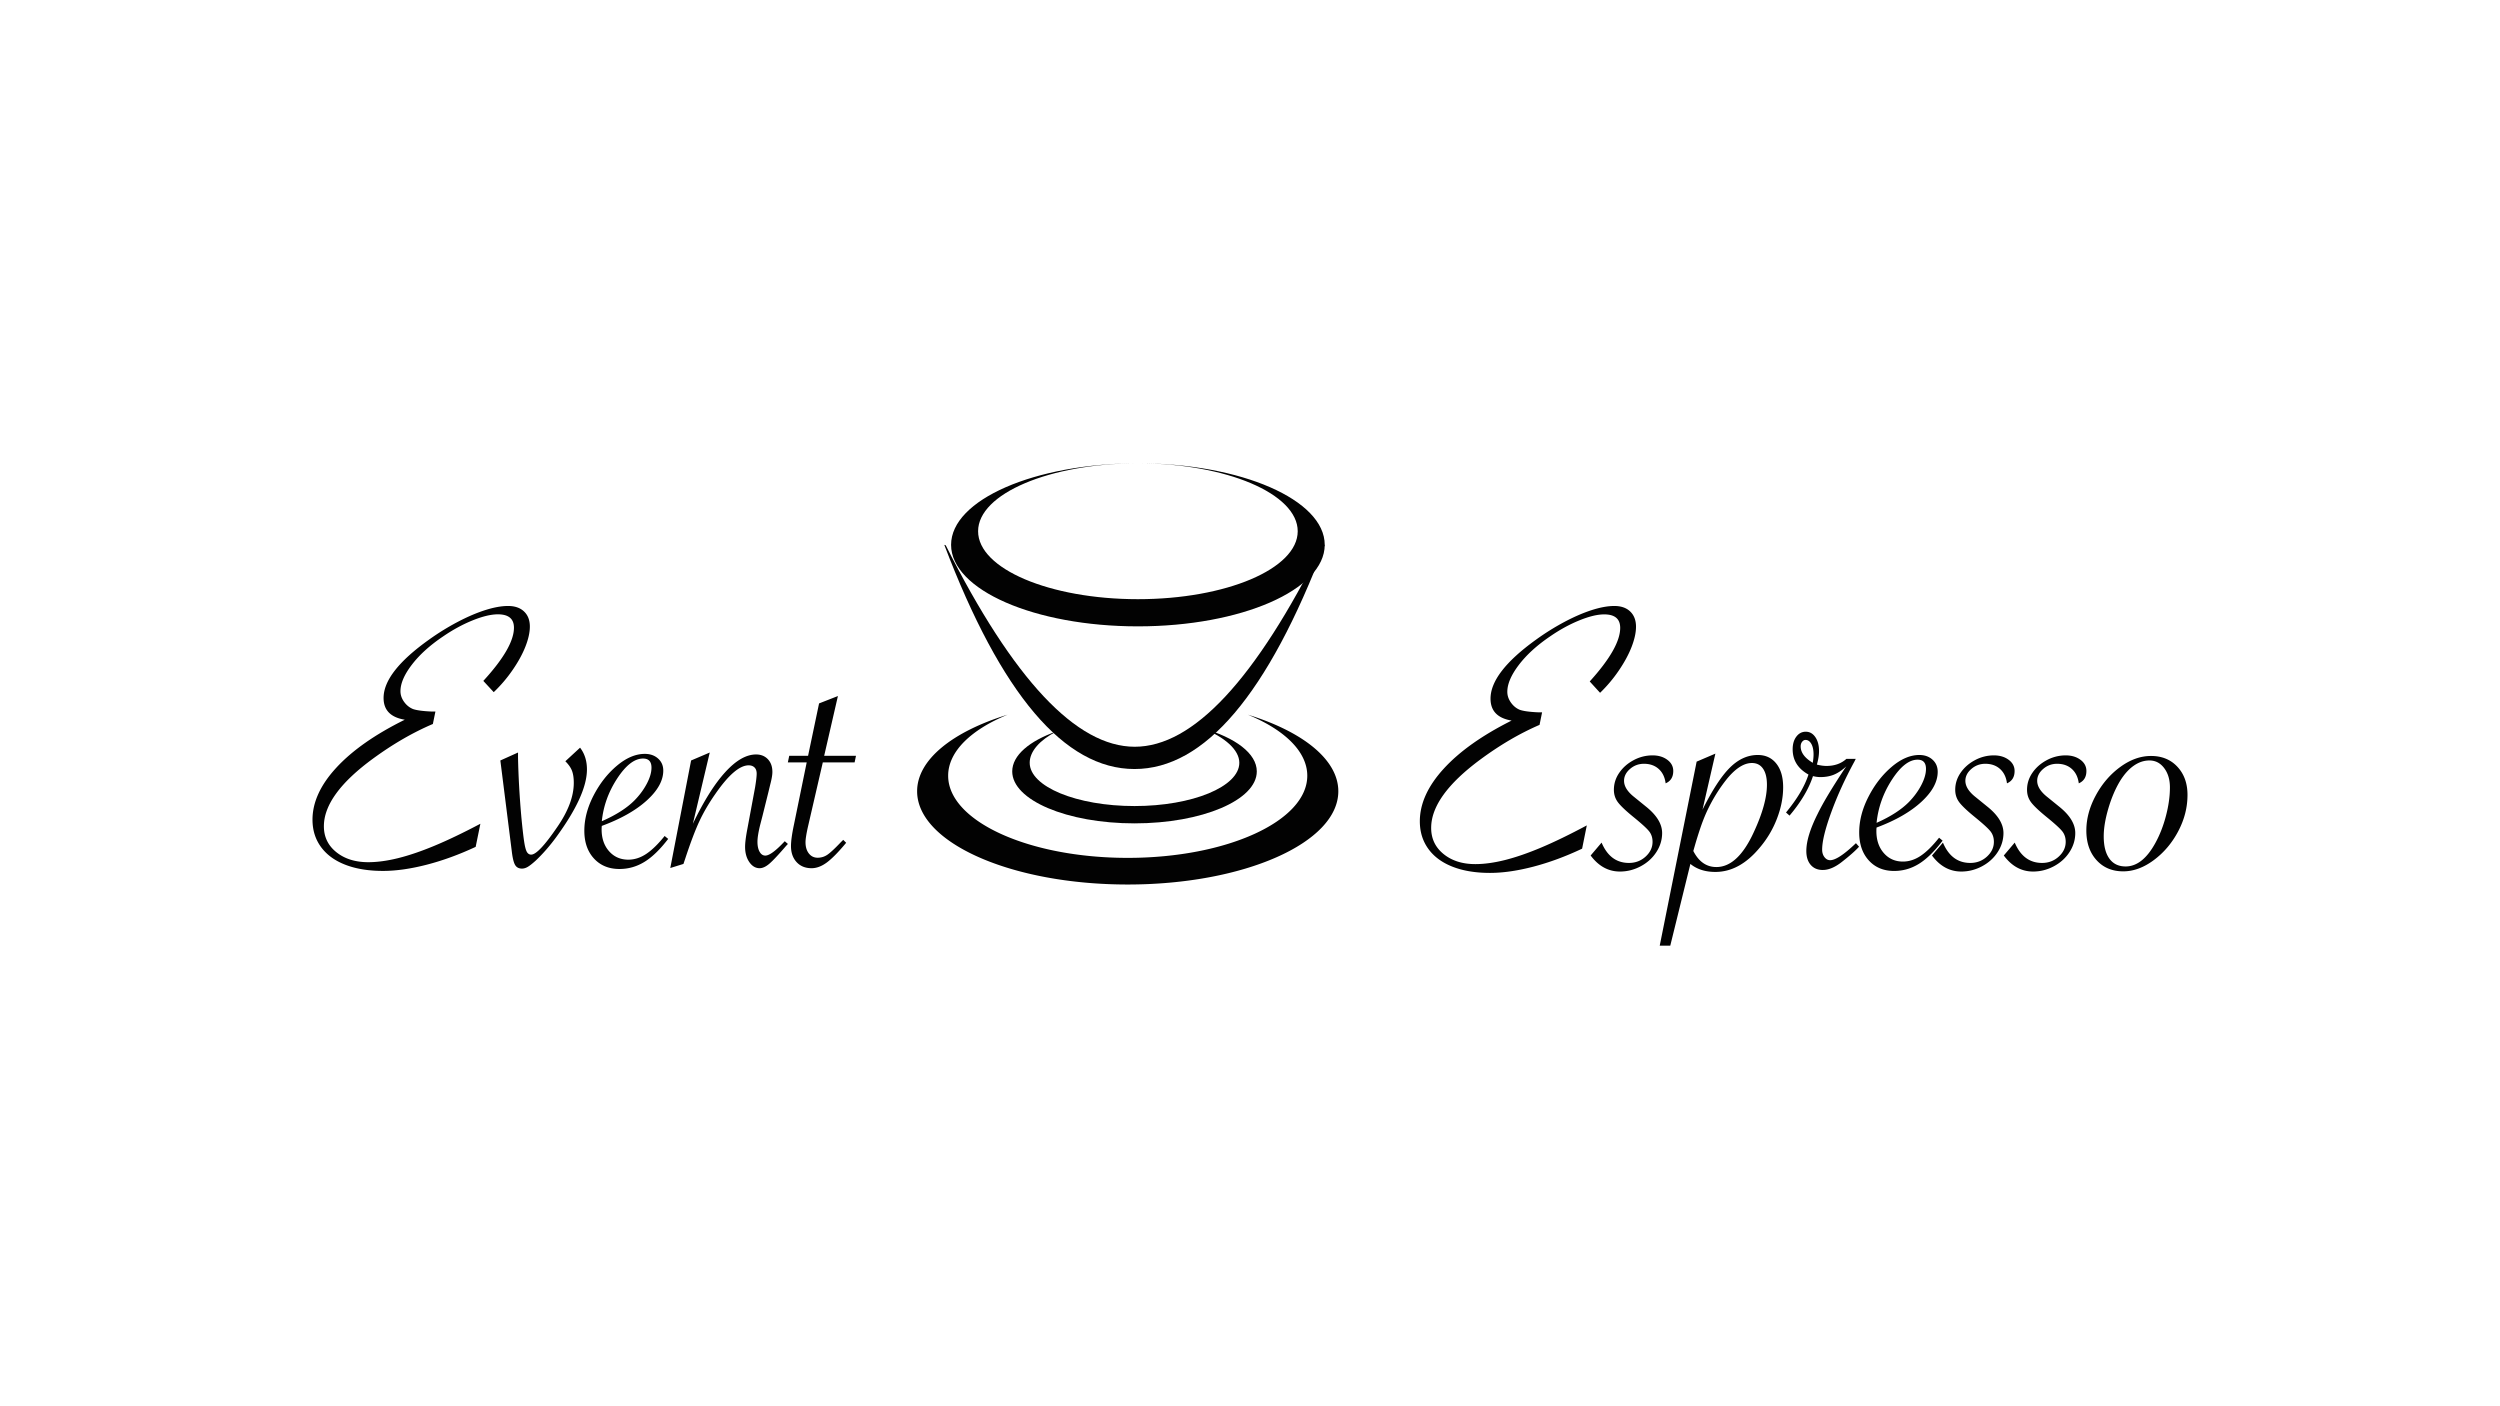 <svg xmlns="http://www.w3.org/2000/svg" width="640" height="360"><g fill="#020202" fill-rule="nonzero"><path d="m122.977 210.882-1.207 5.913c-4.256 1.988-8.436 3.511-12.54 4.571-4.106 1.06-7.834 1.59-11.185 1.59-3.686 0-6.886-.521-9.6-1.565-2.715-1.043-4.8-2.559-6.258-4.546-1.458-1.988-2.187-4.323-2.187-7.006 0-4.473 2.044-8.92 6.132-13.342 4.089-4.422 9.92-8.505 17.493-12.249-3.62-.596-5.429-2.45-5.429-5.565 0-4.439 3.887-9.424 11.661-14.956a63.054 63.054 0 0 1 7.364-4.547c2.497-1.308 4.842-2.31 7.037-3.006 2.195-.696 4.13-1.044 5.806-1.044 1.743 0 3.108.472 4.097 1.417.988.944 1.482 2.227 1.482 3.85 0 1.491-.377 3.197-1.13 5.119-.754 1.92-1.852 3.925-3.293 6.012a36.082 36.082 0 0 1-4.825 5.665l-2.664-2.882c5.227-5.698 7.841-10.236 7.841-13.615 0-2.286-1.374-3.429-4.122-3.429-1.742 0-3.887.514-6.434 1.54-2.546 1.027-5.076 2.402-7.59 4.125-3.35 2.252-6.006 4.654-7.967 7.205-1.96 2.55-2.94 4.82-2.94 6.807 0 .96.31 1.872.93 2.733.62.861 1.382 1.474 2.287 1.839.938.33 2.563.546 4.875.645h.855l-.653 3.18c-5.06 2.154-10.137 5.085-15.23 8.796-8.445 6.161-12.668 11.958-12.668 17.39 0 2.717 1.064 4.928 3.192 6.634 2.128 1.707 4.85 2.56 8.168 2.56 2.312 0 4.868-.348 7.666-1.044 2.798-.696 5.906-1.756 9.324-3.18 3.418-1.425 7.322-3.296 11.712-5.615zm5.113-16.199 4.524-2.037v1.292c.1 4.836.386 9.921.855 15.255.268 2.782.502 4.844.703 6.186.201 1.342.436 2.244.704 2.708.268.464.637.696 1.106.696 1.24 0 3.451-2.336 6.635-7.007 2.848-4.107 4.272-7.9 4.272-11.378 0-1.226-.15-2.245-.452-3.056-.302-.812-.871-1.632-1.709-2.46l3.77-3.478c1.173 1.524 1.76 3.379 1.76 5.565 0 4.406-2.648 10.22-7.943 17.44-1.608 2.187-3.317 4.142-5.127 5.864-.837.762-1.516 1.3-2.035 1.615-.52.315-1.03.472-1.534.472-.804 0-1.39-.314-1.759-.944-.368-.63-.653-1.822-.854-3.577l-2.916-23.156zm42.059 19.33.905.745c-2.078 2.716-4.105 4.679-6.083 5.888-1.977 1.21-4.105 1.814-6.383 1.814-2.715 0-4.893-.895-6.535-2.684-1.642-1.788-2.463-4.157-2.463-7.105 0-2.982.796-6.004 2.388-9.069 1.592-3.064 3.586-5.598 5.981-7.602 2.396-2.004 4.767-3.006 7.113-3.006 1.374 0 2.505.397 3.393 1.192.888.795 1.332 1.822 1.332 3.081 0 2.55-1.407 5.102-4.222 7.652-2.815 2.551-6.652 4.72-11.511 6.51-.034.265-.05.563-.05.894 0 2.286.636 4.149 1.91 5.59 1.273 1.441 2.915 2.162 4.926 2.162 1.575 0 3.1-.49 4.574-1.466 1.474-.978 3.05-2.51 4.725-4.597zm-16.085-3.777c3.619-1.59 6.4-3.362 8.344-5.317 1.307-1.325 2.362-2.75 3.167-4.273.804-1.524 1.206-2.899 1.206-4.124 0-1.557-.72-2.336-2.161-2.336-2.179 0-4.382 1.698-6.61 5.094-2.229 3.395-3.544 7.047-3.946 10.956zm17.53 11.975 5.327-27.528 4.775-2.037-4.322 18.236c2.78-5.797 5.545-10.203 8.293-13.217 2.748-3.015 5.379-4.522 7.892-4.522 1.24 0 2.245.406 3.016 1.217.77.812 1.156 1.897 1.156 3.255 0 .762-.184 1.838-.553 3.23l-.503 2.087-1.508 6.062-.502 1.938c-.503 1.987-.754 3.511-.754 4.571 0 1.06.184 1.913.553 2.56.368.645.854.968 1.457.968 1.04 0 2.698-1.226 4.977-3.677l.804.696-.503.546c-1.91 2.22-3.317 3.719-4.222 4.497-.905.779-1.743 1.168-2.513 1.168-1.04 0-1.919-.522-2.64-1.565-.72-1.044-1.08-2.344-1.08-3.901 0-1.06.201-2.633.603-4.72l1.96-10.535c.269-1.656.403-2.815.403-3.478 0-.696-.185-1.226-.553-1.59-.369-.364-.871-.547-1.508-.547-2.312 0-5.16 2.452-8.545 7.355-1.642 2.351-3 4.679-4.072 6.98-1.072 2.303-2.278 5.492-3.619 9.566l-.452 1.342-3.368 1.043zm39.042-27.03-3.82 16.546c-.403 1.822-.604 3.114-.604 3.875 0 1.193.285 2.154.855 2.882.57.73 1.323 1.094 2.262 1.094.905 0 1.734-.257 2.488-.77.754-.514 1.902-1.582 3.443-3.206l.603-.596.754.746c-1.977 2.385-3.627 4.066-4.95 5.043-1.325.977-2.623 1.466-3.896 1.466-1.609 0-2.89-.522-3.846-1.565-.955-1.044-1.432-2.41-1.432-4.1 0-1.259.251-3.08.754-5.466l3.267-15.95h-4.826l.352-1.69h4.826l2.815-13.415 4.825-1.889-3.519 15.305h8.143l-.351 1.69h-8.143zm195.585 16.118-1.2 5.958c-4.233 2.002-8.39 3.537-12.473 4.605-4.083 1.068-7.79 1.602-11.123 1.602-3.666 0-6.849-.525-9.548-1.577-2.7-1.051-4.774-2.578-6.224-4.58-1.45-2.003-2.175-4.356-2.175-7.059 0-4.506 2.033-8.986 6.1-13.442 4.065-4.455 9.864-8.568 17.396-12.34-3.6-.6-5.399-2.47-5.399-5.606 0-4.473 3.866-9.495 11.598-15.069a62.578 62.578 0 0 1 7.324-4.58c2.483-1.319 4.815-2.328 6.998-3.03 2.183-.7 4.108-1.05 5.774-1.05 1.733 0 3.092.475 4.075 1.426.983.951 1.474 2.245 1.474 3.88 0 1.502-.375 3.22-1.124 5.156-.75 1.936-1.842 3.955-3.275 6.058a36.233 36.233 0 0 1-4.799 5.707l-2.65-2.904c5.2-5.74 7.8-10.313 7.8-13.717 0-2.303-1.367-3.454-4.1-3.454-1.733 0-3.866.517-6.399 1.552-2.533 1.035-5.05 2.42-7.549 4.155-3.332 2.27-5.974 4.69-7.923 7.259-1.95 2.57-2.925 4.856-2.925 6.858 0 .968.309 1.886.925 2.754.617.867 1.375 1.485 2.275 1.852.933.334 2.55.55 4.849.65h.85l-.65 3.205c-5.033 2.17-10.082 5.123-15.147 8.86-8.399 6.208-12.598 12.049-12.598 17.522 0 2.737 1.058 4.964 3.174 6.683 2.116 1.719 4.824 2.578 8.124 2.578 2.3 0 4.84-.35 7.623-1.05 2.783-.702 5.874-1.77 9.274-3.205 3.4-1.435 7.282-3.32 11.648-5.657zm.986 7.71 2.8-3.304c1.466 3.47 3.799 5.206 6.998 5.206 1.667 0 3.092-.542 4.275-1.627 1.183-1.085 1.774-2.345 1.774-3.78 0-1.034-.283-1.919-.85-2.653-.566-.734-1.916-1.969-4.049-3.704-1.966-1.602-3.29-2.862-3.974-3.78-.683-.918-1.025-1.977-1.025-3.179 0-1.569.458-3.02 1.375-4.355.916-1.335 2.141-2.412 3.674-3.23a10.16 10.16 0 0 1 4.85-1.226c1.5 0 2.757.376 3.774 1.127 1.016.75 1.524 1.71 1.524 2.878 0 1.535-.65 2.587-1.95 3.154-.2-1.569-.79-2.795-1.774-3.68-.983-.884-2.241-1.326-3.774-1.326-1.367 0-2.558.442-3.575 1.327-1.016.884-1.524 1.894-1.524 3.028 0 1.402.866 2.787 2.6 4.155l2.899 2.353c2.833 2.236 4.249 4.522 4.249 6.859 0 1.735-.492 3.362-1.475 4.88-.983 1.52-2.316 2.729-4 3.63-1.682.901-3.457 1.352-5.323 1.352-2.966 0-5.466-1.369-7.499-4.105zm17.684 23.078 9.448-47.108 4.8-2.052-3.3 14.367c2.466-4.972 4.79-8.552 6.973-10.738s4.575-3.279 7.174-3.279c2 0 3.583.734 4.75 2.203 1.166 1.468 1.75 3.487 1.75 6.057 0 2.603-.526 5.273-1.576 8.01a25.603 25.603 0 0 1-4.424 7.46c-3.433 4.138-7.215 6.207-11.348 6.207-2.6 0-4.732-.684-6.399-2.053l-5.149 20.926h-2.7zm8.598-24.23c1.4 2.737 3.366 4.105 5.9 4.105 3.665 0 6.865-2.987 9.597-8.96 2.233-4.807 3.35-8.845 3.35-12.116 0-1.768-.333-3.137-1-4.105-.667-.967-1.616-1.451-2.85-1.451-2 0-4.099 1.318-6.298 3.955-2.1 2.603-3.883 5.506-5.35 8.71a45.686 45.686 0 0 0-1.574 4.055 105.013 105.013 0 0 0-1.375 4.406l-.4 1.401zm23.733-9.862c2.866-3.47 4.782-6.708 5.749-9.712-2.7-1.502-4.05-3.654-4.05-6.458 0-1.335.317-2.42.95-3.254.633-.834 1.433-1.251 2.4-1.251 1 0 1.816.459 2.45 1.377.632.917.95 2.11.95 3.579 0 1.035-.184 2.186-.55 3.454.899.234 1.716.35 2.449.35 2.066 0 3.766-.6 5.099-1.802h2.4l-.35.701c-2.4 4.406-4.375 8.736-5.924 12.991-1.55 4.255-2.325 7.434-2.325 9.537 0 .767.2 1.41.6 1.927.4.518.883.776 1.45.776 1.366 0 3.566-1.452 6.598-4.355l.8.9c-.933 1.036-2.383 2.32-4.349 3.856-1.766 1.401-3.416 2.102-4.95 2.102-1.299 0-2.324-.434-3.074-1.301-.75-.868-1.124-2.053-1.124-3.555 0-2.503.966-5.673 2.9-9.511.699-1.435 1.599-3.07 2.699-4.906 1.1-1.836 2.483-4.022 4.149-6.558l.5-.701c-1.1 1.001-2.158 1.71-3.175 2.127-1.016.418-2.174.626-3.474.626-.6 0-1.233-.083-1.9-.25-1.066 3.27-3.066 6.641-5.999 10.112l-.9-.8zm6.848-12.715c.134-.835.2-1.536.2-2.103 0-1.168-.191-2.086-.575-2.753-.383-.668-.874-1.002-1.474-1.002-.334 0-.625.159-.875.476-.25.317-.375.71-.375 1.176 0 1.57 1.033 2.97 3.1 4.206zm32.331 19.173.9.751c-2.066 2.737-4.082 4.714-6.049 5.932-1.966 1.218-4.082 1.828-6.349 1.828-2.7 0-4.865-.902-6.498-2.704-1.634-1.802-2.45-4.188-2.45-7.159 0-3.003.791-6.049 2.375-9.136 1.583-3.087 3.566-5.64 5.948-7.66 2.383-2.018 4.741-3.028 7.074-3.028 1.367 0 2.491.4 3.375 1.202.883.8 1.324 1.835 1.324 3.103 0 2.57-1.4 5.14-4.199 7.71-2.8 2.57-6.615 4.756-11.448 6.558-.033.267-.05.567-.05.901 0 2.303.633 4.18 1.9 5.632 1.266 1.452 2.9 2.178 4.899 2.178 1.566 0 3.083-.493 4.55-1.477 1.466-.985 3.032-2.528 4.698-4.63zm-15.997-3.805c3.6-1.602 6.366-3.387 8.299-5.356 1.3-1.335 2.35-2.77 3.15-4.305.799-1.536 1.199-2.92 1.199-4.155 0-1.57-.717-2.353-2.15-2.353-2.166 0-4.357 1.71-6.574 5.13-2.216 3.422-3.524 7.101-3.924 11.04zm14.184 8.36 2.8-3.303c1.466 3.47 3.8 5.206 6.999 5.206 1.666 0 3.09-.542 4.274-1.627 1.183-1.085 1.774-2.345 1.774-3.78 0-1.034-.283-1.919-.85-2.653-.566-.734-1.916-1.969-4.049-3.704-1.966-1.602-3.29-2.862-3.974-3.78-.683-.918-1.025-1.977-1.025-3.179 0-1.569.458-3.02 1.375-4.355.916-1.335 2.141-2.412 3.674-3.23a10.16 10.16 0 0 1 4.85-1.226c1.5 0 2.757.376 3.774 1.127 1.016.75 1.525 1.71 1.525 2.878 0 1.535-.65 2.587-1.95 3.154-.2-1.569-.792-2.795-1.775-3.68-.983-.884-2.241-1.326-3.774-1.326-1.367 0-2.558.442-3.574 1.327-1.017.884-1.525 1.894-1.525 3.028 0 1.402.866 2.787 2.6 4.155l2.899 2.353c2.833 2.236 4.249 4.522 4.249 6.859 0 1.735-.492 3.362-1.475 4.88-.983 1.52-2.316 2.729-3.999 3.63-1.683.901-3.458 1.352-5.324 1.352-2.966 0-5.466-1.369-7.499-4.105zm18.384 0 2.8-3.303c1.466 3.47 3.799 5.206 6.998 5.206 1.666 0 3.091-.542 4.274-1.627 1.183-1.085 1.775-2.345 1.775-3.78 0-1.034-.283-1.919-.85-2.653s-1.916-1.969-4.05-3.704c-1.966-1.602-3.29-2.862-3.974-3.78-.683-.918-1.024-1.977-1.024-3.179 0-1.569.458-3.02 1.374-4.355.917-1.335 2.142-2.412 3.675-3.23a10.16 10.16 0 0 1 4.849-1.226c1.5 0 2.758.376 3.774 1.127 1.017.75 1.525 1.71 1.525 2.878 0 1.535-.65 2.587-1.95 3.154-.2-1.569-.791-2.795-1.774-3.68-.984-.884-2.242-1.326-3.775-1.326-1.366 0-2.558.442-3.574 1.327-1.017.884-1.525 1.894-1.525 3.028 0 1.402.867 2.787 2.6 4.155l2.9 2.353c2.832 2.236 4.248 4.522 4.248 6.859 0 1.735-.491 3.362-1.474 4.88-.983 1.52-2.317 2.729-4 3.63-1.683.901-3.457 1.352-5.324 1.352-2.966 0-5.465-1.369-7.498-4.105zm21.133-6.407c0-3.004.808-6 2.424-8.986 1.617-2.987 3.708-5.415 6.274-7.284 2.566-1.87 5.182-2.804 7.849-2.804 2.8 0 5.057.927 6.773 2.779 1.717 1.852 2.575 4.247 2.575 7.184 0 3.204-.792 6.307-2.375 9.311-1.583 3.004-3.666 5.465-6.248 7.384-2.583 1.92-5.191 2.879-7.824 2.879-2.833 0-5.116-.96-6.849-2.879-1.733-1.919-2.6-4.447-2.6-7.584zm21.396-11.014c0-2.002-.492-3.654-1.475-4.956-.983-1.301-2.241-1.952-3.774-1.952-1.4 0-2.741.45-4.025 1.352-1.283.9-2.457 2.219-3.524 3.954-1.2 2.003-2.191 4.339-2.974 7.009-.784 2.67-1.175 5.04-1.175 7.109 0 2.47.483 4.372 1.45 5.707.966 1.335 2.35 2.002 4.149 2.002 2.9 0 5.449-2.019 7.648-6.057 1.134-2.07 2.033-4.389 2.7-6.959.667-2.57 1-4.973 1-7.209zm-297.555-18.63c-14 4.311-23.163 11.486-23.163 19.608 0 13.183 24.137 23.87 53.913 23.87 29.775 0 53.913-10.687 53.913-23.87 0-8.122-9.164-15.297-23.164-19.608 9.344 3.848 15.219 9.425 15.219 15.63 0 11.613-20.58 21.028-45.968 21.028-25.388 0-45.968-9.415-45.968-21.028 0-6.205 5.874-11.782 15.218-15.63z"/><path d="M270.495 187.23c-6.942 2.44-11.365 6.127-11.365 10.253 0 7.345 14.016 13.3 31.305 13.3s31.304-5.955 31.304-13.3c0-4.604-5.506-8.66-13.873-11.048 5.714 2.296 9.401 5.54 9.401 8.832 0 6.12-12.013 11.082-26.832 11.082-14.82 0-26.833-4.961-26.833-11.082 0-2.928 2.58-5.818 6.893-8.037zm20.81-26.882c-26.414 0-47.827-9.344-47.827-20.87 0-11.526 21.413-20.87 47.826-20.87 26.414 0 47.826 9.344 47.826 20.87 0 11.526-21.412 20.87-47.826 20.87zm0-6.957c22.594 0 40.91-7.786 40.91-17.391 0-9.605-18.316-17.391-40.91-17.391-22.595 0-40.912 7.786-40.912 17.391 0 9.605 18.317 17.391 40.911 17.391z"/><path d="m242.111 139.6-.372-.122c14.535 38.261 30.767 57.392 48.696 57.392s34.16-19.13 48.695-57.392l-.646.21c-17.055 34.32-33.052 51.48-47.99 51.48-14.952 0-31.08-17.19-48.383-51.569Z"/></g></svg>